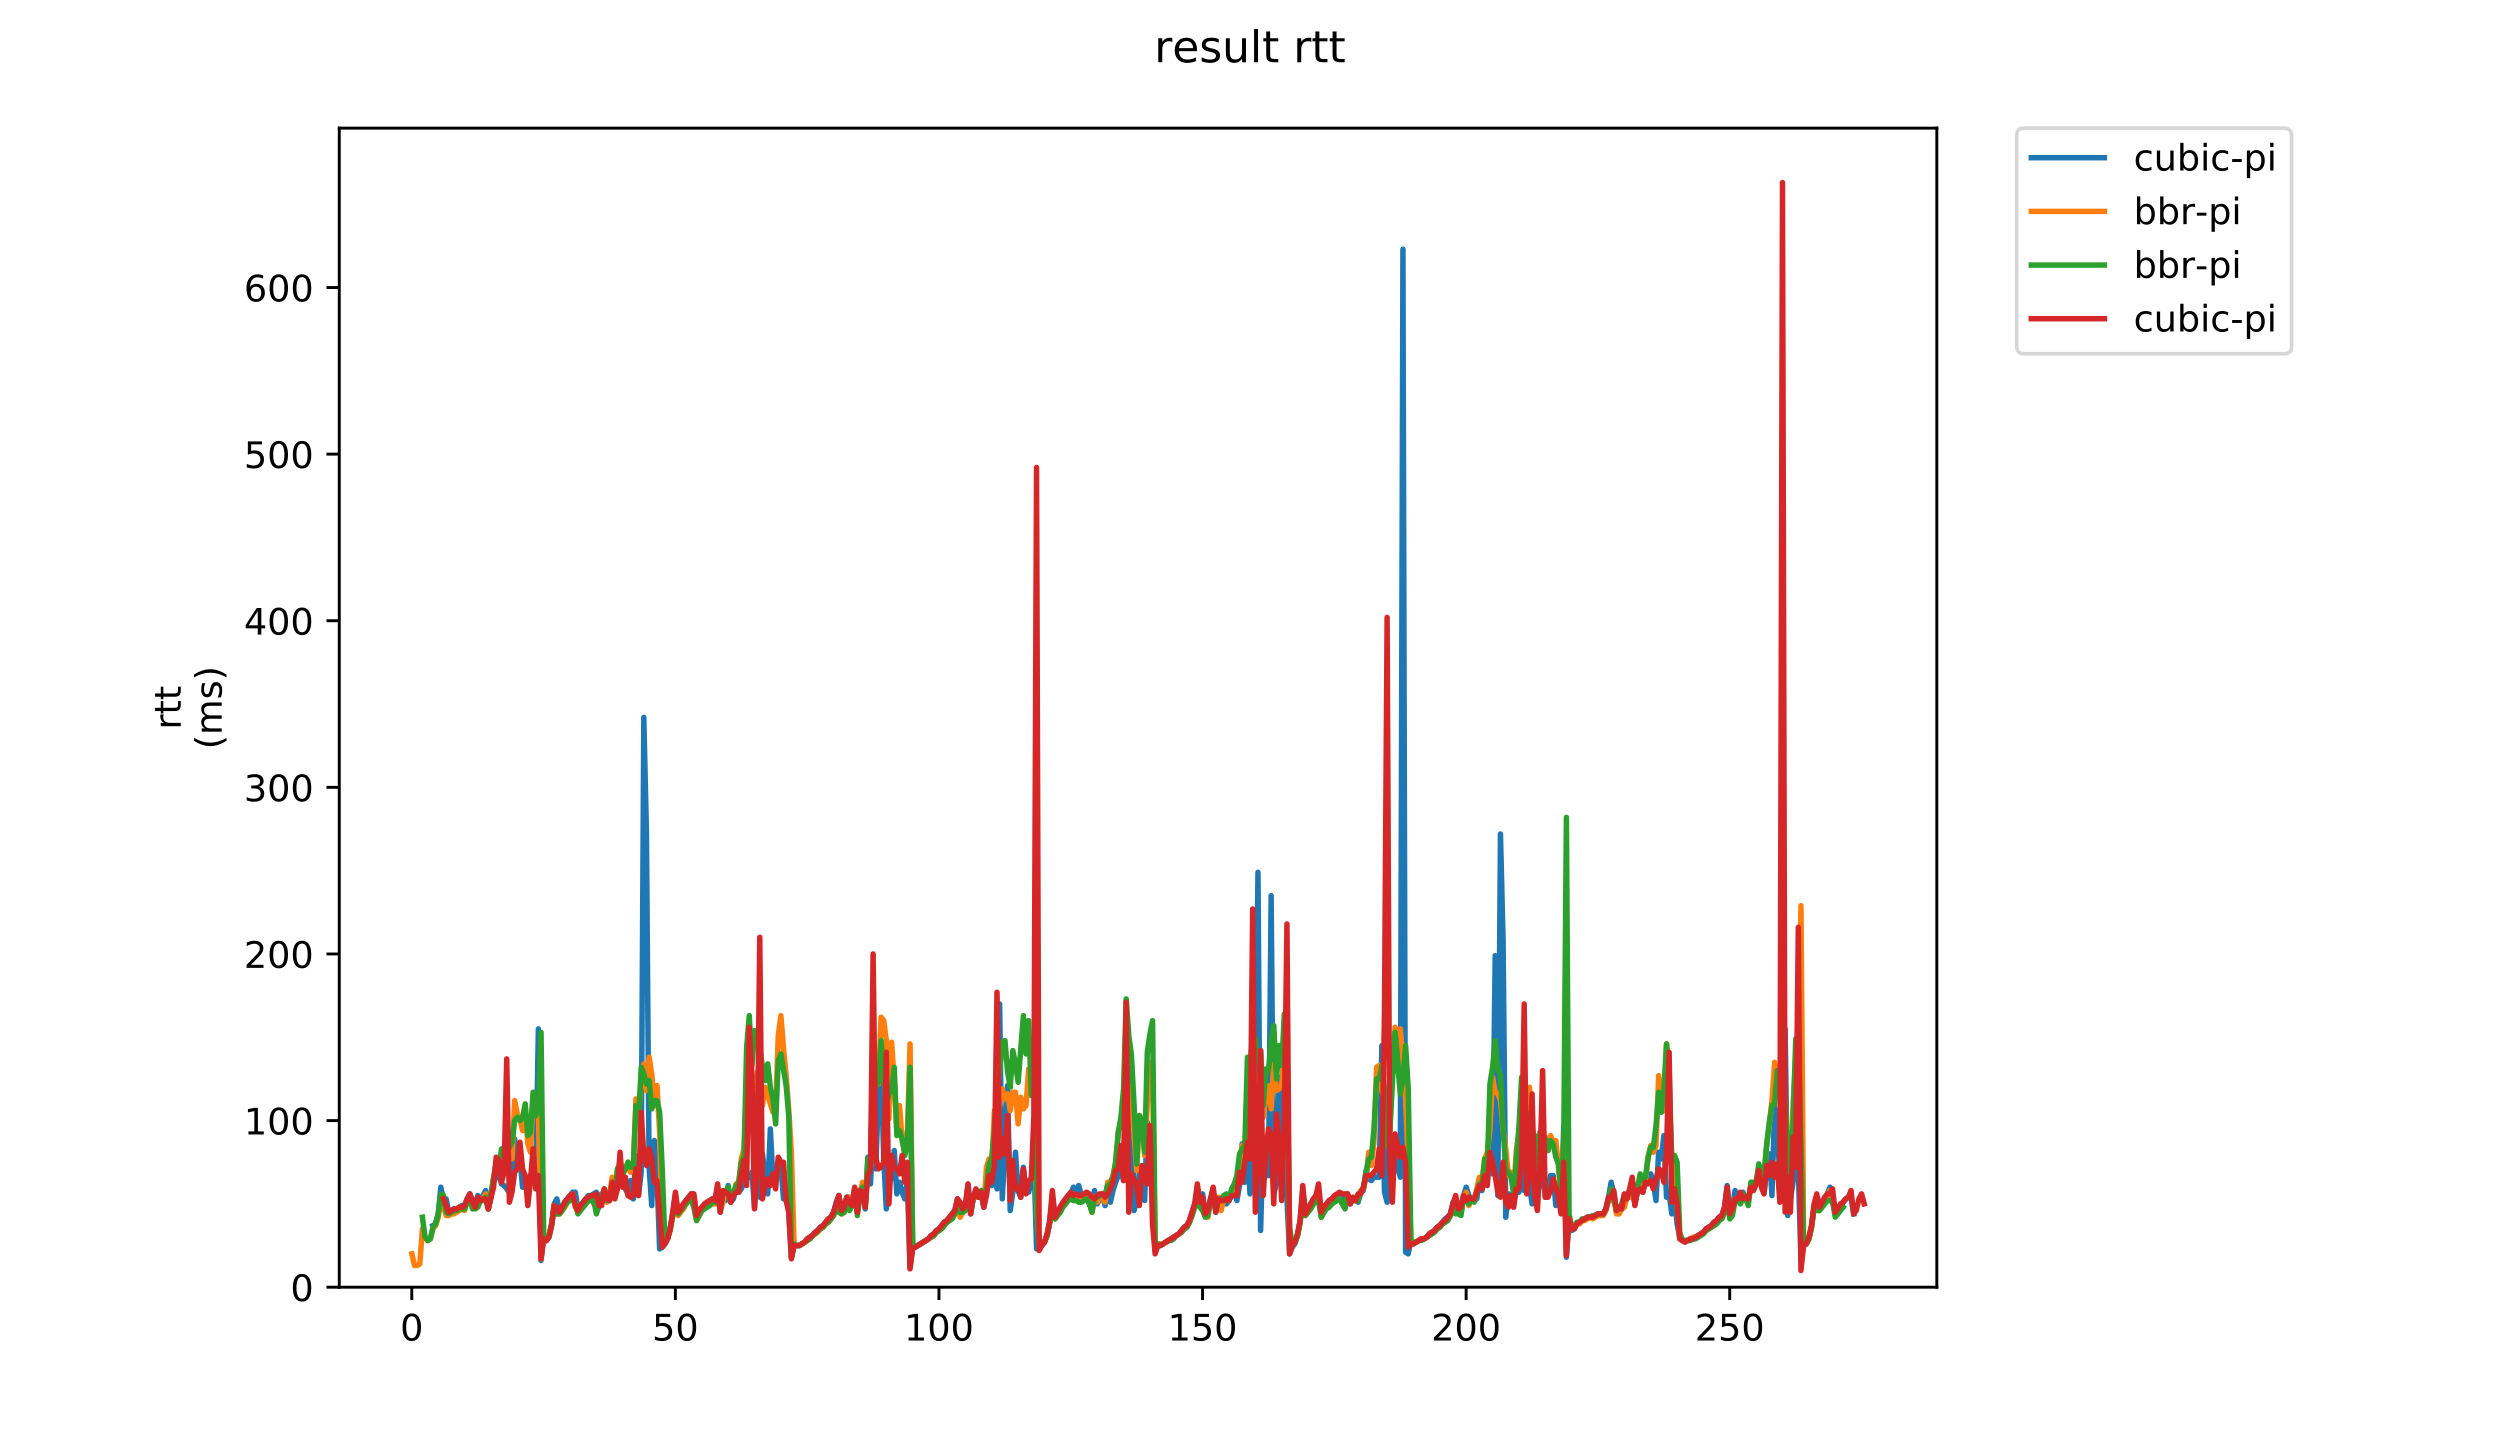 <?xml version="1.0" encoding="utf-8" standalone="no"?>
<!DOCTYPE svg PUBLIC "-//W3C//DTD SVG 1.1//EN"
  "http://www.w3.org/Graphics/SVG/1.1/DTD/svg11.dtd">
<!-- Created with matplotlib (https://matplotlib.org/) -->
<svg height="396pt" version="1.1" viewBox="0 0 684 396" width="684pt" xmlns="http://www.w3.org/2000/svg" xmlns:xlink="http://www.w3.org/1999/xlink">
 <defs>
  <style type="text/css">
*{stroke-linecap:butt;stroke-linejoin:round;}
  </style>
 </defs>
 <g id="figure_1">
  <g id="patch_1">
   <path d="M 0 396 
L 684 396 
L 684 0 
L 0 0 
z
" style="fill:#ffffff;"/>
  </g>
  <g id="axes_1">
   <g id="patch_2">
    <path d="M 92.824 352.174 
L 529.913 352.174 
L 529.913 35.062 
L 92.824 35.062 
z
" style="fill:#ffffff;"/>
   </g>
   <g id="matplotlib.axis_1">
    <g id="xtick_1">
     <g id="line2d_1">
      <defs>
       <path d="M 0 0 
L 0 3.5 
" id="m9a7e4977b9" style="stroke:#000000;stroke-width:0.8;"/>
      </defs>
      <g>
       <use style="stroke:#000000;stroke-width:0.8;" x="112.664" xlink:href="#m9a7e4977b9" y="352.174"/>
      </g>
     </g>
     <g id="text_1">
      <!-- 0 -->
      <defs>
       <path d="M 31.781 66.406 
Q 24.172 66.406 20.328 58.906 
Q 16.5 51.422 16.5 36.375 
Q 16.5 21.391 20.328 13.891 
Q 24.172 6.391 31.781 6.391 
Q 39.453 6.391 43.281 13.891 
Q 47.125 21.391 47.125 36.375 
Q 47.125 51.422 43.281 58.906 
Q 39.453 66.406 31.781 66.406 
z
M 31.781 74.219 
Q 44.047 74.219 50.516 64.516 
Q 56.984 54.828 56.984 36.375 
Q 56.984 17.969 50.516 8.266 
Q 44.047 -1.422 31.781 -1.422 
Q 19.531 -1.422 13.062 8.266 
Q 6.594 17.969 6.594 36.375 
Q 6.594 54.828 13.062 64.516 
Q 19.531 74.219 31.781 74.219 
z
" id="DejaVuSans-48"/>
      </defs>
      <g transform="translate(109.483 366.773)scale(0.1 -0.1)">
       <use xlink:href="#DejaVuSans-48"/>
      </g>
     </g>
    </g>
    <g id="xtick_2">
     <g id="line2d_2">
      <g>
       <use style="stroke:#000000;stroke-width:0.8;" x="184.782" xlink:href="#m9a7e4977b9" y="352.174"/>
      </g>
     </g>
     <g id="text_2">
      <!-- 50 -->
      <defs>
       <path d="M 10.797 72.906 
L 49.516 72.906 
L 49.516 64.594 
L 19.828 64.594 
L 19.828 46.734 
Q 21.969 47.469 24.109 47.828 
Q 26.266 48.188 28.422 48.188 
Q 40.625 48.188 47.75 41.5 
Q 54.891 34.812 54.891 23.391 
Q 54.891 11.625 47.562 5.094 
Q 40.234 -1.422 26.906 -1.422 
Q 22.312 -1.422 17.547 -0.641 
Q 12.797 0.141 7.719 1.703 
L 7.719 11.625 
Q 12.109 9.234 16.797 8.062 
Q 21.484 6.891 26.703 6.891 
Q 35.156 6.891 40.078 11.328 
Q 45.016 15.766 45.016 23.391 
Q 45.016 31 40.078 35.438 
Q 35.156 39.891 26.703 39.891 
Q 22.75 39.891 18.812 39.016 
Q 14.891 38.141 10.797 36.281 
z
" id="DejaVuSans-53"/>
      </defs>
      <g transform="translate(178.419 366.773)scale(0.1 -0.1)">
       <use xlink:href="#DejaVuSans-53"/>
       <use x="63.623" xlink:href="#DejaVuSans-48"/>
      </g>
     </g>
    </g>
    <g id="xtick_3">
     <g id="line2d_3">
      <g>
       <use style="stroke:#000000;stroke-width:0.8;" x="256.899" xlink:href="#m9a7e4977b9" y="352.174"/>
      </g>
     </g>
     <g id="text_3">
      <!-- 100 -->
      <defs>
       <path d="M 12.406 8.297 
L 28.516 8.297 
L 28.516 63.922 
L 10.984 60.406 
L 10.984 69.391 
L 28.422 72.906 
L 38.281 72.906 
L 38.281 8.297 
L 54.391 8.297 
L 54.391 0 
L 12.406 0 
z
" id="DejaVuSans-49"/>
      </defs>
      <g transform="translate(247.356 366.773)scale(0.1 -0.1)">
       <use xlink:href="#DejaVuSans-49"/>
       <use x="63.623" xlink:href="#DejaVuSans-48"/>
       <use x="127.246" xlink:href="#DejaVuSans-48"/>
      </g>
     </g>
    </g>
    <g id="xtick_4">
     <g id="line2d_4">
      <g>
       <use style="stroke:#000000;stroke-width:0.8;" x="329.017" xlink:href="#m9a7e4977b9" y="352.174"/>
      </g>
     </g>
     <g id="text_4">
      <!-- 150 -->
      <g transform="translate(319.473 366.773)scale(0.1 -0.1)">
       <use xlink:href="#DejaVuSans-49"/>
       <use x="63.623" xlink:href="#DejaVuSans-53"/>
       <use x="127.246" xlink:href="#DejaVuSans-48"/>
      </g>
     </g>
    </g>
    <g id="xtick_5">
     <g id="line2d_5">
      <g>
       <use style="stroke:#000000;stroke-width:0.8;" x="401.135" xlink:href="#m9a7e4977b9" y="352.174"/>
      </g>
     </g>
     <g id="text_5">
      <!-- 200 -->
      <defs>
       <path d="M 19.188 8.297 
L 53.609 8.297 
L 53.609 0 
L 7.328 0 
L 7.328 8.297 
Q 12.938 14.109 22.625 23.891 
Q 32.328 33.688 34.812 36.531 
Q 39.547 41.844 41.422 45.531 
Q 43.312 49.219 43.312 52.781 
Q 43.312 58.594 39.234 62.25 
Q 35.156 65.922 28.609 65.922 
Q 23.969 65.922 18.812 64.312 
Q 13.672 62.703 7.812 59.422 
L 7.812 69.391 
Q 13.766 71.781 18.938 73 
Q 24.125 74.219 28.422 74.219 
Q 39.75 74.219 46.484 68.547 
Q 53.219 62.891 53.219 53.422 
Q 53.219 48.922 51.531 44.891 
Q 49.859 40.875 45.406 35.406 
Q 44.188 33.984 37.641 27.219 
Q 31.109 20.453 19.188 8.297 
z
" id="DejaVuSans-50"/>
      </defs>
      <g transform="translate(391.591 366.773)scale(0.1 -0.1)">
       <use xlink:href="#DejaVuSans-50"/>
       <use x="63.623" xlink:href="#DejaVuSans-48"/>
       <use x="127.246" xlink:href="#DejaVuSans-48"/>
      </g>
     </g>
    </g>
    <g id="xtick_6">
     <g id="line2d_6">
      <g>
       <use style="stroke:#000000;stroke-width:0.8;" x="473.252" xlink:href="#m9a7e4977b9" y="352.174"/>
      </g>
     </g>
     <g id="text_6">
      <!-- 250 -->
      <g transform="translate(463.709 366.773)scale(0.1 -0.1)">
       <use xlink:href="#DejaVuSans-50"/>
       <use x="63.623" xlink:href="#DejaVuSans-53"/>
       <use x="127.246" xlink:href="#DejaVuSans-48"/>
      </g>
     </g>
    </g>
   </g>
   <g id="matplotlib.axis_2">
    <g id="ytick_1">
     <g id="line2d_7">
      <defs>
       <path d="M 0 0 
L -3.5 0 
" id="m6294a86abb" style="stroke:#000000;stroke-width:0.8;"/>
      </defs>
      <g>
       <use style="stroke:#000000;stroke-width:0.8;" x="92.824" xlink:href="#m6294a86abb" y="352.174"/>
      </g>
     </g>
     <g id="text_7">
      <!-- 0 -->
      <g transform="translate(79.461 355.973)scale(0.1 -0.1)">
       <use xlink:href="#DejaVuSans-48"/>
      </g>
     </g>
    </g>
    <g id="ytick_2">
     <g id="line2d_8">
      <g>
       <use style="stroke:#000000;stroke-width:0.8;" x="92.824" xlink:href="#m6294a86abb" y="306.589"/>
      </g>
     </g>
     <g id="text_8">
      <!-- 100 -->
      <g transform="translate(66.736 310.388)scale(0.1 -0.1)">
       <use xlink:href="#DejaVuSans-49"/>
       <use x="63.623" xlink:href="#DejaVuSans-48"/>
       <use x="127.246" xlink:href="#DejaVuSans-48"/>
      </g>
     </g>
    </g>
    <g id="ytick_3">
     <g id="line2d_9">
      <g>
       <use style="stroke:#000000;stroke-width:0.8;" x="92.824" xlink:href="#m6294a86abb" y="261.004"/>
      </g>
     </g>
     <g id="text_9">
      <!-- 200 -->
      <g transform="translate(66.736 264.803)scale(0.1 -0.1)">
       <use xlink:href="#DejaVuSans-50"/>
       <use x="63.623" xlink:href="#DejaVuSans-48"/>
       <use x="127.246" xlink:href="#DejaVuSans-48"/>
      </g>
     </g>
    </g>
    <g id="ytick_4">
     <g id="line2d_10">
      <g>
       <use style="stroke:#000000;stroke-width:0.8;" x="92.824" xlink:href="#m6294a86abb" y="215.419"/>
      </g>
     </g>
     <g id="text_10">
      <!-- 300 -->
      <defs>
       <path d="M 40.578 39.312 
Q 47.656 37.797 51.625 33 
Q 55.609 28.219 55.609 21.188 
Q 55.609 10.406 48.188 4.484 
Q 40.766 -1.422 27.094 -1.422 
Q 22.516 -1.422 17.656 -0.516 
Q 12.797 0.391 7.625 2.203 
L 7.625 11.719 
Q 11.719 9.328 16.594 8.109 
Q 21.484 6.891 26.812 6.891 
Q 36.078 6.891 40.938 10.547 
Q 45.797 14.203 45.797 21.188 
Q 45.797 27.641 41.281 31.266 
Q 36.766 34.906 28.719 34.906 
L 20.219 34.906 
L 20.219 43.016 
L 29.109 43.016 
Q 36.375 43.016 40.234 45.922 
Q 44.094 48.828 44.094 54.297 
Q 44.094 59.906 40.109 62.906 
Q 36.141 65.922 28.719 65.922 
Q 24.656 65.922 20.016 65.031 
Q 15.375 64.156 9.812 62.312 
L 9.812 71.094 
Q 15.438 72.656 20.344 73.438 
Q 25.25 74.219 29.594 74.219 
Q 40.828 74.219 47.359 69.109 
Q 53.906 64.016 53.906 55.328 
Q 53.906 49.266 50.438 45.094 
Q 46.969 40.922 40.578 39.312 
z
" id="DejaVuSans-51"/>
      </defs>
      <g transform="translate(66.736 219.219)scale(0.1 -0.1)">
       <use xlink:href="#DejaVuSans-51"/>
       <use x="63.623" xlink:href="#DejaVuSans-48"/>
       <use x="127.246" xlink:href="#DejaVuSans-48"/>
      </g>
     </g>
    </g>
    <g id="ytick_5">
     <g id="line2d_11">
      <g>
       <use style="stroke:#000000;stroke-width:0.8;" x="92.824" xlink:href="#m6294a86abb" y="169.834"/>
      </g>
     </g>
     <g id="text_11">
      <!-- 400 -->
      <defs>
       <path d="M 37.797 64.312 
L 12.891 25.391 
L 37.797 25.391 
z
M 35.203 72.906 
L 47.609 72.906 
L 47.609 25.391 
L 58.016 25.391 
L 58.016 17.188 
L 47.609 17.188 
L 47.609 0 
L 37.797 0 
L 37.797 17.188 
L 4.891 17.188 
L 4.891 26.703 
z
" id="DejaVuSans-52"/>
      </defs>
      <g transform="translate(66.736 173.634)scale(0.1 -0.1)">
       <use xlink:href="#DejaVuSans-52"/>
       <use x="63.623" xlink:href="#DejaVuSans-48"/>
       <use x="127.246" xlink:href="#DejaVuSans-48"/>
      </g>
     </g>
    </g>
    <g id="ytick_6">
     <g id="line2d_12">
      <g>
       <use style="stroke:#000000;stroke-width:0.8;" x="92.824" xlink:href="#m6294a86abb" y="124.249"/>
      </g>
     </g>
     <g id="text_12">
      <!-- 500 -->
      <g transform="translate(66.736 128.049)scale(0.1 -0.1)">
       <use xlink:href="#DejaVuSans-53"/>
       <use x="63.623" xlink:href="#DejaVuSans-48"/>
       <use x="127.246" xlink:href="#DejaVuSans-48"/>
      </g>
     </g>
    </g>
    <g id="ytick_7">
     <g id="line2d_13">
      <g>
       <use style="stroke:#000000;stroke-width:0.8;" x="92.824" xlink:href="#m6294a86abb" y="78.664"/>
      </g>
     </g>
     <g id="text_13">
      <!-- 600 -->
      <defs>
       <path d="M 33.016 40.375 
Q 26.375 40.375 22.484 35.828 
Q 18.609 31.297 18.609 23.391 
Q 18.609 15.531 22.484 10.953 
Q 26.375 6.391 33.016 6.391 
Q 39.656 6.391 43.531 10.953 
Q 47.406 15.531 47.406 23.391 
Q 47.406 31.297 43.531 35.828 
Q 39.656 40.375 33.016 40.375 
z
M 52.594 71.297 
L 52.594 62.312 
Q 48.875 64.062 45.094 64.984 
Q 41.312 65.922 37.594 65.922 
Q 27.828 65.922 22.672 59.328 
Q 17.531 52.734 16.797 39.406 
Q 19.672 43.656 24.016 45.922 
Q 28.375 48.188 33.594 48.188 
Q 44.578 48.188 50.953 41.516 
Q 57.328 34.859 57.328 23.391 
Q 57.328 12.156 50.688 5.359 
Q 44.047 -1.422 33.016 -1.422 
Q 20.359 -1.422 13.672 8.266 
Q 6.984 17.969 6.984 36.375 
Q 6.984 53.656 15.188 63.938 
Q 23.391 74.219 37.203 74.219 
Q 40.922 74.219 44.703 73.484 
Q 48.484 72.75 52.594 71.297 
z
" id="DejaVuSans-54"/>
      </defs>
      <g transform="translate(66.736 82.464)scale(0.1 -0.1)">
       <use xlink:href="#DejaVuSans-54"/>
       <use x="63.623" xlink:href="#DejaVuSans-48"/>
       <use x="127.246" xlink:href="#DejaVuSans-48"/>
      </g>
     </g>
    </g>
    <g id="text_14">
     <!-- rtt -->
     <defs>
      <path d="M 41.109 46.297 
Q 39.594 47.172 37.812 47.578 
Q 36.031 48 33.891 48 
Q 26.266 48 22.188 43.047 
Q 18.109 38.094 18.109 28.812 
L 18.109 0 
L 9.078 0 
L 9.078 54.688 
L 18.109 54.688 
L 18.109 46.188 
Q 20.953 51.172 25.484 53.578 
Q 30.031 56 36.531 56 
Q 37.453 56 38.578 55.875 
Q 39.703 55.766 41.062 55.516 
z
" id="DejaVuSans-114"/>
      <path d="M 18.312 70.219 
L 18.312 54.688 
L 36.812 54.688 
L 36.812 47.703 
L 18.312 47.703 
L 18.312 18.016 
Q 18.312 11.328 20.141 9.422 
Q 21.969 7.516 27.594 7.516 
L 36.812 7.516 
L 36.812 0 
L 27.594 0 
Q 17.188 0 13.234 3.875 
Q 9.281 7.766 9.281 18.016 
L 9.281 47.703 
L 2.688 47.703 
L 2.688 54.688 
L 9.281 54.688 
L 9.281 70.219 
z
" id="DejaVuSans-116"/>
     </defs>
     <g transform="translate(49.459 199.594)rotate(-90)scale(0.1 -0.1)">
      <use xlink:href="#DejaVuSans-114"/>
      <use x="41.113" xlink:href="#DejaVuSans-116"/>
      <use x="80.322" xlink:href="#DejaVuSans-116"/>
     </g>
     <!-- (ms) -->
     <defs>
      <path d="M 31 75.875 
Q 24.469 64.656 21.281 53.656 
Q 18.109 42.672 18.109 31.391 
Q 18.109 20.125 21.312 9.062 
Q 24.516 -2 31 -13.188 
L 23.188 -13.188 
Q 15.875 -1.703 12.234 9.375 
Q 8.594 20.453 8.594 31.391 
Q 8.594 42.281 12.203 53.312 
Q 15.828 64.359 23.188 75.875 
z
" id="DejaVuSans-40"/>
      <path d="M 52 44.188 
Q 55.375 50.25 60.062 53.125 
Q 64.75 56 71.094 56 
Q 79.641 56 84.281 50.016 
Q 88.922 44.047 88.922 33.016 
L 88.922 0 
L 79.891 0 
L 79.891 32.719 
Q 79.891 40.578 77.094 44.375 
Q 74.312 48.188 68.609 48.188 
Q 61.625 48.188 57.562 43.547 
Q 53.516 38.922 53.516 30.906 
L 53.516 0 
L 44.484 0 
L 44.484 32.719 
Q 44.484 40.625 41.703 44.406 
Q 38.922 48.188 33.109 48.188 
Q 26.219 48.188 22.156 43.531 
Q 18.109 38.875 18.109 30.906 
L 18.109 0 
L 9.078 0 
L 9.078 54.688 
L 18.109 54.688 
L 18.109 46.188 
Q 21.188 51.219 25.484 53.609 
Q 29.781 56 35.688 56 
Q 41.656 56 45.828 52.969 
Q 50 49.953 52 44.188 
z
" id="DejaVuSans-109"/>
      <path d="M 44.281 53.078 
L 44.281 44.578 
Q 40.484 46.531 36.375 47.5 
Q 32.281 48.484 27.875 48.484 
Q 21.188 48.484 17.844 46.438 
Q 14.5 44.391 14.5 40.281 
Q 14.5 37.156 16.891 35.375 
Q 19.281 33.594 26.516 31.984 
L 29.594 31.297 
Q 39.156 29.25 43.188 25.516 
Q 47.219 21.781 47.219 15.094 
Q 47.219 7.469 41.188 3.016 
Q 35.156 -1.422 24.609 -1.422 
Q 20.219 -1.422 15.453 -0.562 
Q 10.688 0.297 5.422 2 
L 5.422 11.281 
Q 10.406 8.688 15.234 7.391 
Q 20.062 6.109 24.812 6.109 
Q 31.156 6.109 34.562 8.281 
Q 37.984 10.453 37.984 14.406 
Q 37.984 18.062 35.516 20.016 
Q 33.062 21.969 24.703 23.781 
L 21.578 24.516 
Q 13.234 26.266 9.516 29.906 
Q 5.812 33.547 5.812 39.891 
Q 5.812 47.609 11.281 51.797 
Q 16.75 56 26.812 56 
Q 31.781 56 36.172 55.266 
Q 40.578 54.547 44.281 53.078 
z
" id="DejaVuSans-115"/>
      <path d="M 8.016 75.875 
L 15.828 75.875 
Q 23.141 64.359 26.781 53.312 
Q 30.422 42.281 30.422 31.391 
Q 30.422 20.453 26.781 9.375 
Q 23.141 -1.703 15.828 -13.188 
L 8.016 -13.188 
Q 14.5 -2 17.703 9.062 
Q 20.906 20.125 20.906 31.391 
Q 20.906 42.672 17.703 53.656 
Q 14.5 64.656 8.016 75.875 
z
" id="DejaVuSans-41"/>
     </defs>
     <g transform="translate(60.657 204.995)rotate(-90)scale(0.1 -0.1)">
      <use xlink:href="#DejaVuSans-40"/>
      <use x="39.014" xlink:href="#DejaVuSans-109"/>
      <use x="136.426" xlink:href="#DejaVuSans-115"/>
      <use x="188.525" xlink:href="#DejaVuSans-41"/>
     </g>
    </g>
   </g>
   <g id="line2d_14">
    <path clip-path="url(#p7fdf62ca44)" d="M 118.451 335.308 
L 119.172 334.852 
L 119.893 332.117 
L 120.614 324.823 
L 121.336 328.47 
L 122.057 328.014 
L 122.778 331.661 
L 124.22 330.749 
L 124.941 330.749 
L 126.384 329.838 
L 127.105 329.838 
L 127.826 328.014 
L 128.547 326.647 
L 129.269 328.47 
L 129.99 329.838 
L 130.711 327.102 
L 131.432 328.47 
L 132.874 325.735 
L 133.596 330.749 
L 134.317 327.558 
L 135.038 323.456 
L 135.759 322.088 
L 136.48 320.265 
L 137.201 323.912 
L 137.923 324.367 
L 139.365 326.191 
L 140.086 323 
L 140.807 311.604 
L 141.529 319.353 
L 142.25 316.618 
L 142.971 324.823 
L 143.692 324.367 
L 144.413 322.544 
L 145.134 321.632 
L 145.856 323 
L 146.577 323 
L 147.298 281.518 
L 148.019 344.881 
L 148.74 338.499 
L 149.461 339.41 
L 150.183 338.043 
L 150.904 334.852 
L 151.625 329.382 
L 152.346 328.014 
L 153.067 331.205 
L 153.789 330.293 
L 154.51 328.926 
L 156.673 326.191 
L 157.394 326.191 
L 158.116 330.749 
L 161 327.102 
L 161.721 327.102 
L 163.164 326.191 
L 163.885 330.293 
L 164.606 326.647 
L 166.049 327.558 
L 166.77 326.191 
L 167.491 324.367 
L 168.212 327.102 
L 168.933 323 
L 169.654 321.632 
L 170.376 322.544 
L 171.097 325.279 
L 171.818 326.647 
L 172.539 323 
L 173.26 328.014 
L 173.981 316.162 
L 174.703 327.102 
L 175.424 320.721 
L 176.145 196.274 
L 176.866 227.727 
L 177.587 319.353 
L 178.309 329.838 
L 179.03 312.059 
L 179.751 321.632 
L 180.472 341.69 
L 181.193 341.234 
L 181.914 340.322 
L 182.636 338.955 
L 183.357 336.219 
L 184.799 327.102 
L 185.52 332.117 
L 186.241 330.749 
L 186.963 329.838 
L 187.684 328.47 
L 189.126 326.647 
L 189.847 327.558 
L 190.569 332.573 
L 191.29 331.205 
L 192.011 330.293 
L 192.732 329.838 
L 193.453 328.926 
L 194.896 328.014 
L 195.617 328.47 
L 196.338 324.823 
L 197.059 331.661 
L 197.78 327.102 
L 198.501 328.47 
L 199.223 324.367 
L 199.944 328.926 
L 200.665 328.014 
L 201.386 325.279 
L 202.107 326.191 
L 202.829 325.279 
L 204.271 321.632 
L 204.992 322.088 
L 205.713 320.721 
L 206.434 330.293 
L 207.156 297.928 
L 207.877 327.558 
L 208.598 315.706 
L 210.04 326.647 
L 210.761 308.868 
L 211.483 323 
L 212.204 320.721 
L 212.925 321.632 
L 213.646 318.897 
L 214.367 328.014 
L 215.089 324.823 
L 215.81 331.661 
L 216.531 343.969 
L 217.252 340.778 
L 218.694 340.778 
L 220.137 339.866 
L 220.858 338.955 
L 222.3 338.043 
L 223.021 337.131 
L 223.743 336.675 
L 224.464 335.764 
L 225.185 335.308 
L 226.627 333.484 
L 227.349 333.028 
L 228.07 331.661 
L 228.791 328.926 
L 229.512 327.102 
L 230.233 331.205 
L 230.954 330.293 
L 231.676 327.558 
L 232.397 327.558 
L 233.118 329.838 
L 233.839 325.279 
L 234.56 331.205 
L 235.281 325.735 
L 236.003 324.823 
L 236.724 330.749 
L 237.445 316.618 
L 238.166 323.912 
L 238.887 307.957 
L 239.609 319.809 
L 240.33 299.751 
L 241.051 290.634 
L 241.772 316.618 
L 242.493 330.749 
L 243.214 322.088 
L 243.936 322.544 
L 244.657 314.795 
L 245.378 326.647 
L 246.099 323.456 
L 246.82 326.191 
L 247.541 328.014 
L 248.263 323 
L 248.984 346.704 
L 249.705 341.234 
L 250.426 341.234 
L 254.032 338.955 
L 254.753 338.043 
L 255.474 337.587 
L 256.196 336.675 
L 256.917 336.219 
L 258.359 334.396 
L 259.08 333.94 
L 261.244 331.205 
L 261.965 328.014 
L 262.686 330.293 
L 263.407 330.749 
L 264.129 329.838 
L 264.85 324.367 
L 265.571 332.117 
L 266.292 327.558 
L 267.734 327.558 
L 268.456 326.647 
L 269.177 330.293 
L 269.898 325.735 
L 270.619 320.265 
L 271.34 324.367 
L 272.061 316.162 
L 272.783 325.279 
L 273.504 274.68 
L 274.225 328.014 
L 274.946 313.883 
L 275.667 297.016 
L 276.389 331.205 
L 277.11 326.191 
L 277.831 315.25 
L 278.552 325.735 
L 279.273 327.558 
L 279.994 319.353 
L 280.716 326.191 
L 281.437 326.191 
L 282.158 323.456 
L 282.879 317.074 
L 283.6 341.69 
L 285.043 340.778 
L 285.764 339.866 
L 286.485 338.043 
L 287.206 334.396 
L 287.927 327.558 
L 288.649 333.028 
L 290.091 330.293 
L 290.812 329.382 
L 291.533 328.014 
L 292.254 327.102 
L 292.976 326.647 
L 293.697 324.823 
L 294.418 326.647 
L 295.139 324.367 
L 295.86 327.102 
L 296.581 327.102 
L 297.303 326.647 
L 298.024 327.102 
L 298.745 328.926 
L 299.466 325.735 
L 300.187 329.382 
L 300.908 328.014 
L 301.63 327.102 
L 302.351 329.838 
L 303.072 323.912 
L 303.793 328.926 
L 304.514 325.735 
L 305.236 323.456 
L 305.957 321.632 
L 306.678 318.897 
L 307.399 323 
L 308.12 291.09 
L 308.841 318.897 
L 309.563 292.002 
L 310.284 331.205 
L 311.005 328.47 
L 311.726 321.176 
L 312.447 323.912 
L 313.168 328.47 
L 313.89 307.045 
L 314.611 317.985 
L 315.332 324.823 
L 316.053 341.69 
L 316.774 340.778 
L 317.496 340.778 
L 322.544 337.587 
L 323.986 335.764 
L 324.707 335.308 
L 325.428 333.94 
L 326.871 329.382 
L 327.592 327.558 
L 328.313 328.926 
L 329.034 326.647 
L 329.756 332.117 
L 330.477 331.205 
L 331.198 328.014 
L 331.919 326.191 
L 332.64 331.661 
L 333.361 328.014 
L 334.083 328.926 
L 334.804 328.014 
L 335.525 329.382 
L 336.246 328.47 
L 336.967 326.647 
L 337.688 326.191 
L 338.41 328.47 
L 339.131 324.367 
L 339.852 312.971 
L 340.573 323.456 
L 341.294 314.795 
L 342.016 326.647 
L 342.737 311.148 
L 343.458 311.604 
L 344.179 238.668 
L 344.9 336.675 
L 345.621 311.148 
L 346.343 321.632 
L 347.064 321.632 
L 347.785 245.05 
L 348.506 326.647 
L 349.227 323.912 
L 349.948 294.737 
L 350.67 295.193 
L 351.391 322.544 
L 352.112 328.014 
L 352.833 343.057 
L 353.554 341.234 
L 354.276 340.322 
L 354.997 338.043 
L 355.718 333.94 
L 356.439 326.191 
L 357.16 332.117 
L 358.603 329.382 
L 359.324 328.47 
L 360.045 327.102 
L 360.766 326.647 
L 361.487 331.661 
L 362.208 330.749 
L 362.93 329.382 
L 363.651 328.47 
L 366.536 326.647 
L 367.257 327.102 
L 367.978 329.382 
L 368.699 327.558 
L 369.42 329.382 
L 370.141 328.014 
L 371.584 328.926 
L 372.305 326.191 
L 373.026 325.735 
L 373.747 320.265 
L 374.468 322.544 
L 375.19 323 
L 375.911 322.088 
L 377.353 322.088 
L 378.074 286.076 
L 378.796 326.191 
L 379.517 328.926 
L 380.238 311.148 
L 380.959 323.912 
L 381.68 315.706 
L 382.401 319.353 
L 383.123 322.088 
L 383.844 68.18 
L 384.565 342.601 
L 385.286 343.057 
L 386.007 339.41 
L 386.728 340.322 
L 388.892 338.955 
L 389.613 338.955 
L 390.334 338.499 
L 391.056 337.587 
L 392.498 336.675 
L 393.219 335.764 
L 393.94 335.308 
L 395.383 333.484 
L 396.104 333.028 
L 396.825 332.117 
L 397.546 328.926 
L 398.267 328.47 
L 398.988 330.749 
L 399.71 330.293 
L 400.431 327.102 
L 401.152 324.823 
L 401.873 327.102 
L 402.594 328.014 
L 403.316 328.47 
L 404.037 328.014 
L 404.758 322.544 
L 405.479 325.735 
L 406.921 317.985 
L 407.643 319.809 
L 408.364 321.176 
L 409.085 261.46 
L 409.806 327.102 
L 410.527 228.183 
L 411.248 257.357 
L 411.97 333.028 
L 412.691 326.647 
L 413.412 327.102 
L 414.133 329.382 
L 414.854 324.367 
L 415.576 326.191 
L 416.297 312.515 
L 417.018 325.735 
L 417.739 313.883 
L 418.46 324.367 
L 419.181 329.382 
L 419.903 314.339 
L 420.624 326.647 
L 421.345 323.912 
L 422.066 317.985 
L 422.787 327.558 
L 423.508 324.823 
L 424.23 321.632 
L 424.951 321.632 
L 425.672 329.838 
L 426.393 325.279 
L 427.114 331.661 
L 427.836 307.957 
L 428.557 343.969 
L 429.278 334.396 
L 429.999 336.675 
L 430.72 336.219 
L 431.441 334.852 
L 434.326 333.028 
L 435.768 333.028 
L 437.211 332.117 
L 438.653 332.117 
L 439.374 330.749 
L 440.096 327.558 
L 440.817 323.456 
L 441.538 326.647 
L 442.259 331.205 
L 442.98 330.293 
L 443.701 330.749 
L 444.423 327.102 
L 445.144 327.558 
L 445.865 327.558 
L 446.586 326.191 
L 447.307 329.382 
L 448.028 325.735 
L 448.75 325.279 
L 449.471 326.191 
L 450.192 322.088 
L 450.913 322.088 
L 451.634 321.176 
L 452.356 323.456 
L 453.077 328.47 
L 453.798 315.25 
L 454.519 317.074 
L 455.24 310.692 
L 455.961 327.558 
L 456.683 326.647 
L 457.404 332.117 
L 458.125 327.102 
L 458.846 334.852 
L 459.567 338.499 
L 460.288 339.41 
L 461.731 339.41 
L 462.452 338.955 
L 463.173 338.955 
L 466.058 337.131 
L 466.779 336.219 
L 468.221 335.308 
L 468.943 334.396 
L 469.664 333.94 
L 470.385 333.028 
L 471.106 332.573 
L 471.827 330.293 
L 472.548 324.367 
L 473.27 332.117 
L 473.991 330.749 
L 474.712 325.735 
L 475.433 328.014 
L 476.154 328.926 
L 476.876 326.191 
L 477.597 328.014 
L 478.318 328.47 
L 479.039 324.367 
L 479.76 325.279 
L 480.481 323.912 
L 481.203 320.721 
L 481.924 324.367 
L 482.645 326.191 
L 483.366 319.809 
L 484.087 315.706 
L 484.808 327.102 
L 485.53 302.942 
L 486.251 305.678 
L 486.972 324.367 
L 487.693 321.632 
L 488.414 281.518 
L 489.135 332.573 
L 490.578 323.456 
L 491.299 305.678 
L 492.02 320.265 
L 492.741 344.881 
L 493.463 340.778 
L 494.184 340.322 
L 494.905 338.955 
L 495.626 335.764 
L 496.347 329.838 
L 497.068 330.749 
L 497.79 330.293 
L 498.511 328.926 
L 499.232 328.014 
L 499.953 326.647 
L 500.674 324.823 
L 501.395 327.558 
L 502.117 332.117 
L 502.838 330.749 
L 505.001 328.014 
L 505.723 327.558 
L 506.444 327.558 
L 507.165 332.117 
L 507.165 332.117 
" style="fill:none;stroke:#1f77b4;stroke-linecap:square;stroke-width:1.5;"/>
   </g>
   <g id="line2d_15">
    <path clip-path="url(#p7fdf62ca44)" d="M 112.692 343.057 
L 113.413 346.248 
L 114.134 346.248 
L 114.855 345.792 
L 115.576 336.219 
L 116.297 338.499 
L 117.019 339.41 
L 117.74 338.955 
L 118.461 336.219 
L 119.182 335.308 
L 119.903 333.028 
L 120.625 327.558 
L 121.346 330.293 
L 122.067 332.573 
L 122.788 332.573 
L 123.509 332.117 
L 124.23 332.117 
L 126.394 330.749 
L 127.115 331.205 
L 127.836 328.47 
L 128.557 327.102 
L 129.279 329.838 
L 130.721 329.838 
L 131.442 328.014 
L 132.163 328.014 
L 132.885 326.647 
L 133.606 330.749 
L 134.327 327.102 
L 135.769 317.985 
L 136.49 319.353 
L 137.212 315.706 
L 137.933 319.353 
L 138.654 311.604 
L 139.375 313.883 
L 140.096 317.074 
L 140.817 301.119 
L 141.539 304.766 
L 142.26 306.133 
L 142.981 309.324 
L 143.702 303.854 
L 144.423 312.971 
L 145.145 315.25 
L 145.866 299.751 
L 146.587 304.31 
L 147.308 302.942 
L 148.029 344.425 
L 148.75 338.043 
L 149.472 339.41 
L 150.193 338.043 
L 150.914 335.308 
L 151.635 329.838 
L 152.356 332.117 
L 153.077 332.117 
L 154.52 330.293 
L 155.241 328.926 
L 155.962 328.014 
L 156.683 326.647 
L 157.405 330.293 
L 158.126 331.661 
L 158.847 330.293 
L 159.568 329.838 
L 160.289 328.926 
L 161.01 328.47 
L 161.732 327.558 
L 162.453 329.382 
L 163.174 329.838 
L 163.895 329.838 
L 164.616 328.014 
L 165.337 325.735 
L 166.059 328.926 
L 166.78 326.647 
L 167.501 322.088 
L 168.222 326.191 
L 168.943 319.809 
L 169.665 317.985 
L 170.386 320.265 
L 171.107 320.265 
L 171.828 317.985 
L 172.549 320.721 
L 173.27 319.353 
L 173.992 300.663 
L 174.713 304.766 
L 175.434 295.649 
L 176.155 291.09 
L 176.876 298.384 
L 177.597 289.267 
L 178.319 293.825 
L 179.04 302.487 
L 179.761 297.016 
L 180.482 309.78 
L 181.203 340.322 
L 181.925 339.866 
L 182.646 338.955 
L 183.367 336.675 
L 184.088 332.573 
L 184.809 327.558 
L 185.53 332.573 
L 186.973 330.749 
L 187.694 329.382 
L 188.415 328.47 
L 189.136 328.014 
L 189.857 330.293 
L 190.579 333.94 
L 192.021 331.205 
L 192.742 330.749 
L 193.463 329.838 
L 194.185 329.382 
L 195.627 329.382 
L 196.348 328.014 
L 197.069 331.205 
L 197.79 328.926 
L 198.512 326.191 
L 199.233 325.735 
L 199.954 328.47 
L 200.675 326.647 
L 201.396 323.912 
L 202.117 323.456 
L 202.839 317.074 
L 203.56 314.339 
L 204.281 297.928 
L 205.002 302.031 
L 205.723 300.663 
L 206.445 298.84 
L 207.166 293.37 
L 207.887 296.105 
L 208.608 302.487 
L 209.329 297.472 
L 210.05 299.296 
L 210.772 302.031 
L 211.493 304.31 
L 212.214 303.854 
L 212.935 283.341 
L 213.656 277.871 
L 214.377 286.988 
L 215.099 294.281 
L 215.82 303.854 
L 216.541 315.706 
L 217.262 340.322 
L 217.983 340.778 
L 218.704 340.778 
L 221.589 338.955 
L 222.31 338.043 
L 223.753 337.131 
L 224.474 336.219 
L 225.195 335.764 
L 225.916 334.852 
L 226.637 334.396 
L 228.08 332.573 
L 228.801 330.293 
L 229.522 331.661 
L 230.243 332.117 
L 230.964 331.661 
L 231.686 328.014 
L 232.407 327.558 
L 233.128 329.838 
L 233.849 326.191 
L 234.57 331.205 
L 235.292 326.191 
L 236.013 323.456 
L 236.734 329.838 
L 237.455 317.985 
L 238.176 319.353 
L 238.897 290.179 
L 239.619 295.193 
L 240.34 296.561 
L 241.061 278.327 
L 241.782 279.238 
L 242.503 284.708 
L 243.224 306.133 
L 243.946 285.164 
L 244.667 295.649 
L 245.388 309.78 
L 246.109 302.487 
L 246.83 312.059 
L 247.552 314.795 
L 248.273 309.324 
L 248.994 285.62 
L 249.715 341.234 
L 250.436 340.778 
L 251.157 340.778 
L 255.484 338.043 
L 256.206 337.131 
L 256.927 336.675 
L 258.369 334.852 
L 259.812 333.94 
L 261.254 332.117 
L 261.975 328.926 
L 262.696 333.028 
L 264.139 330.293 
L 264.86 328.014 
L 265.581 331.661 
L 266.302 327.558 
L 267.023 327.558 
L 267.744 327.102 
L 268.466 325.735 
L 269.187 329.838 
L 269.908 319.353 
L 270.629 317.074 
L 271.35 319.353 
L 272.072 303.854 
L 272.793 304.766 
L 273.514 302.487 
L 274.235 297.928 
L 274.956 300.663 
L 275.677 299.296 
L 276.399 303.854 
L 277.12 298.84 
L 277.841 298.84 
L 278.562 307.501 
L 279.283 300.207 
L 280.004 303.398 
L 280.726 302.487 
L 281.447 292.458 
L 282.168 294.281 
L 282.889 298.84 
L 283.61 329.838 
L 284.332 340.778 
L 285.774 339.866 
L 286.495 338.043 
L 287.216 334.396 
L 287.937 329.382 
L 288.659 333.484 
L 290.101 330.749 
L 290.822 329.838 
L 291.543 329.382 
L 292.264 328.014 
L 292.986 327.558 
L 293.707 328.47 
L 294.428 327.558 
L 295.87 328.47 
L 297.313 327.558 
L 298.034 328.47 
L 298.755 331.661 
L 299.476 327.558 
L 300.197 328.926 
L 300.919 327.102 
L 301.64 327.558 
L 302.361 328.926 
L 303.082 323.456 
L 303.803 323.456 
L 304.524 321.632 
L 305.246 317.985 
L 305.967 309.78 
L 306.688 307.045 
L 307.409 307.045 
L 308.13 298.384 
L 308.852 297.016 
L 309.573 301.119 
L 311.015 320.265 
L 311.736 305.222 
L 312.457 306.589 
L 313.179 316.162 
L 313.9 302.031 
L 314.621 290.634 
L 315.342 293.37 
L 316.063 342.145 
L 316.784 340.322 
L 318.227 340.322 
L 323.275 337.131 
L 323.996 336.219 
L 324.717 335.764 
L 325.439 334.396 
L 326.881 329.838 
L 327.602 328.926 
L 329.044 330.749 
L 329.766 332.573 
L 330.487 333.028 
L 331.208 328.47 
L 331.929 326.647 
L 332.65 331.205 
L 333.372 327.558 
L 334.093 331.205 
L 334.814 328.014 
L 335.535 327.558 
L 336.256 328.47 
L 336.977 326.191 
L 337.699 324.823 
L 338.42 322.088 
L 339.862 313.427 
L 340.583 314.795 
L 341.304 302.031 
L 342.026 293.37 
L 342.747 289.267 
L 343.468 295.193 
L 344.189 298.384 
L 344.91 296.561 
L 345.632 305.678 
L 346.353 299.751 
L 347.074 297.016 
L 347.795 303.398 
L 348.516 291.09 
L 349.237 298.384 
L 349.959 297.928 
L 350.68 297.016 
L 351.401 286.532 
L 352.122 298.384 
L 352.843 339.866 
L 353.564 340.778 
L 354.286 339.866 
L 355.007 338.043 
L 355.728 334.396 
L 356.449 327.102 
L 357.17 332.573 
L 357.892 331.205 
L 360.055 328.47 
L 360.776 328.014 
L 361.497 333.028 
L 362.94 330.293 
L 364.382 329.382 
L 365.103 328.47 
L 365.824 328.47 
L 366.546 328.014 
L 367.267 329.382 
L 367.988 329.838 
L 368.709 328.926 
L 369.43 328.926 
L 370.152 328.014 
L 370.873 328.47 
L 371.594 327.558 
L 372.315 325.735 
L 373.036 325.279 
L 373.757 322.088 
L 374.479 315.25 
L 375.2 318.897 
L 375.921 312.515 
L 376.642 292.002 
L 377.363 291.546 
L 378.084 298.384 
L 378.806 300.663 
L 379.527 312.059 
L 380.248 309.324 
L 380.969 292.914 
L 381.69 281.062 
L 382.412 282.885 
L 383.133 281.518 
L 383.854 290.179 
L 384.575 300.663 
L 385.296 318.441 
L 386.017 339.41 
L 386.739 339.866 
L 387.46 339.866 
L 388.902 338.955 
L 389.623 338.955 
L 391.787 337.587 
L 392.508 336.675 
L 393.95 335.764 
L 394.672 334.852 
L 395.393 334.396 
L 396.835 332.573 
L 397.556 329.838 
L 398.277 331.661 
L 399.72 331.661 
L 400.441 327.558 
L 401.162 326.191 
L 401.883 329.838 
L 402.604 328.014 
L 403.326 328.014 
L 404.047 325.279 
L 404.768 322.088 
L 405.489 323.456 
L 406.21 317.074 
L 406.932 315.25 
L 407.653 308.868 
L 408.374 294.737 
L 409.095 298.84 
L 409.816 299.296 
L 410.537 301.119 
L 411.259 309.324 
L 411.98 314.339 
L 412.701 321.632 
L 413.422 320.721 
L 414.143 325.735 
L 414.864 314.795 
L 415.586 309.78 
L 416.307 297.928 
L 417.028 310.692 
L 417.749 305.222 
L 418.47 297.472 
L 419.191 308.413 
L 419.913 312.059 
L 420.634 321.632 
L 421.355 309.78 
L 422.076 312.515 
L 422.797 311.148 
L 423.519 314.795 
L 424.24 310.692 
L 424.961 312.515 
L 425.682 312.059 
L 427.124 326.647 
L 427.846 311.148 
L 428.567 341.234 
L 429.288 333.028 
L 430.009 335.764 
L 430.73 335.764 
L 431.451 334.852 
L 432.173 334.852 
L 432.894 333.94 
L 433.615 333.94 
L 435.057 333.028 
L 435.779 333.484 
L 437.221 332.573 
L 438.663 332.573 
L 439.384 331.205 
L 440.106 328.47 
L 440.827 328.47 
L 441.548 328.014 
L 442.269 332.117 
L 442.99 332.117 
L 443.711 330.749 
L 444.433 330.293 
L 445.154 327.558 
L 445.875 327.558 
L 446.596 324.367 
L 447.317 328.926 
L 448.039 326.191 
L 448.76 323 
L 449.481 323.912 
L 450.202 323 
L 450.923 316.618 
L 451.644 313.427 
L 452.366 315.25 
L 453.087 313.427 
L 453.808 294.281 
L 455.25 303.854 
L 455.971 285.62 
L 457.414 317.985 
L 458.135 316.162 
L 458.856 329.382 
L 459.577 338.499 
L 460.299 339.41 
L 461.741 339.41 
L 463.183 338.499 
L 463.904 338.499 
L 468.953 335.308 
L 469.674 334.396 
L 470.395 333.94 
L 471.116 333.028 
L 471.837 331.205 
L 472.559 327.102 
L 473.28 333.028 
L 474.001 330.749 
L 474.722 328.014 
L 475.443 328.014 
L 476.164 328.926 
L 476.886 328.47 
L 477.607 327.558 
L 478.328 328.47 
L 479.049 323.912 
L 479.77 323.912 
L 480.491 323.456 
L 481.213 319.353 
L 481.934 322.088 
L 482.655 321.632 
L 483.376 313.427 
L 484.819 301.119 
L 485.54 290.634 
L 486.261 294.281 
L 486.982 300.207 
L 487.703 300.663 
L 489.867 320.721 
L 490.588 302.031 
L 491.309 289.267 
L 492.03 287.899 
L 492.751 247.785 
L 493.473 339.866 
L 494.194 340.322 
L 494.915 338.955 
L 495.636 335.764 
L 496.357 330.293 
L 497.079 328.926 
L 497.8 331.205 
L 498.521 329.838 
L 499.963 328.014 
L 500.684 325.735 
L 501.406 328.926 
L 501.406 328.926 
" style="fill:none;stroke:#ff7f0e;stroke-linecap:square;stroke-width:1.5;"/>
   </g>
   <g id="line2d_16">
    <path clip-path="url(#p7fdf62ca44)" d="M 115.575 333.028 
L 116.296 338.499 
L 117.017 339.41 
L 117.738 338.955 
L 118.46 335.764 
L 119.181 334.852 
L 119.902 332.117 
L 120.623 326.647 
L 121.344 327.102 
L 122.065 331.661 
L 122.787 332.117 
L 124.229 331.205 
L 124.95 331.205 
L 125.671 330.749 
L 127.114 330.749 
L 127.835 328.926 
L 128.556 327.558 
L 129.277 330.749 
L 129.998 330.749 
L 130.72 330.293 
L 131.441 328.47 
L 132.162 328.47 
L 132.883 327.558 
L 133.604 330.749 
L 135.768 317.985 
L 136.489 320.265 
L 137.21 314.339 
L 137.931 319.353 
L 138.652 307.501 
L 139.374 313.883 
L 140.095 312.515 
L 140.816 306.589 
L 141.537 305.678 
L 142.258 306.589 
L 142.98 305.678 
L 143.701 302.031 
L 144.422 310.692 
L 145.143 309.78 
L 145.864 298.84 
L 146.585 305.222 
L 147.307 303.854 
L 148.028 282.429 
L 148.749 338.043 
L 149.47 339.41 
L 150.191 338.499 
L 150.912 335.308 
L 151.634 330.293 
L 152.355 332.117 
L 153.076 332.117 
L 153.797 331.205 
L 154.518 329.838 
L 155.24 328.926 
L 155.961 328.47 
L 156.682 327.558 
L 157.403 328.926 
L 158.124 332.117 
L 161.009 328.47 
L 162.451 328.47 
L 163.172 332.117 
L 163.894 329.838 
L 164.615 328.014 
L 165.336 325.279 
L 166.057 328.47 
L 166.778 328.47 
L 167.5 324.367 
L 168.221 327.102 
L 168.942 319.809 
L 169.663 318.897 
L 170.384 321.176 
L 171.105 319.809 
L 171.827 317.985 
L 172.548 319.353 
L 173.269 319.353 
L 173.99 302.487 
L 174.711 306.589 
L 175.432 292.002 
L 176.154 293.825 
L 176.875 296.561 
L 177.596 295.649 
L 178.317 303.398 
L 179.038 301.119 
L 179.76 301.119 
L 180.481 304.31 
L 181.202 320.265 
L 181.923 339.866 
L 182.644 338.955 
L 183.365 336.219 
L 184.808 328.47 
L 185.529 332.117 
L 188.414 328.47 
L 189.135 328.014 
L 189.856 330.293 
L 190.577 333.94 
L 192.02 331.205 
L 194.183 329.838 
L 194.904 328.926 
L 195.625 328.926 
L 196.347 328.014 
L 197.068 330.749 
L 197.789 326.647 
L 198.51 326.191 
L 199.231 324.823 
L 199.952 328.47 
L 200.674 326.647 
L 201.395 324.367 
L 202.116 323.456 
L 202.837 317.985 
L 203.558 316.618 
L 204.28 286.532 
L 205.001 277.871 
L 205.722 291.546 
L 206.443 281.973 
L 207.164 285.62 
L 207.885 286.988 
L 208.607 292.002 
L 209.328 295.649 
L 210.049 291.09 
L 210.77 297.472 
L 211.491 300.663 
L 212.212 307.501 
L 212.934 290.179 
L 213.655 288.355 
L 215.097 297.016 
L 215.818 305.678 
L 216.54 343.969 
L 217.261 340.322 
L 217.982 340.778 
L 218.703 340.778 
L 221.588 338.955 
L 222.309 338.043 
L 223.03 337.587 
L 223.751 336.675 
L 225.194 335.764 
L 225.915 334.852 
L 226.636 334.396 
L 228.078 332.573 
L 228.8 329.838 
L 229.521 331.661 
L 230.242 332.117 
L 230.963 331.661 
L 231.684 328.014 
L 232.405 331.205 
L 233.127 329.838 
L 233.848 325.735 
L 234.569 332.573 
L 235.29 327.102 
L 236.011 324.823 
L 236.732 330.293 
L 237.454 317.074 
L 238.175 317.985 
L 238.896 293.825 
L 239.617 297.472 
L 240.338 296.105 
L 241.06 284.708 
L 242.502 302.487 
L 243.223 299.296 
L 243.944 298.384 
L 244.665 292.002 
L 245.387 310.692 
L 246.108 309.324 
L 246.829 311.604 
L 247.55 316.162 
L 248.271 312.971 
L 248.992 292.002 
L 249.714 341.234 
L 250.435 340.778 
L 251.156 340.778 
L 255.483 338.043 
L 256.204 337.131 
L 257.647 336.219 
L 259.089 334.396 
L 260.531 333.484 
L 261.252 332.117 
L 261.974 329.382 
L 262.695 331.661 
L 263.416 331.661 
L 264.137 331.205 
L 264.858 327.558 
L 265.58 331.661 
L 266.301 327.558 
L 267.022 325.735 
L 267.743 327.558 
L 268.464 325.735 
L 269.185 329.838 
L 269.907 324.823 
L 270.628 318.441 
L 271.349 317.074 
L 272.07 308.868 
L 272.791 297.928 
L 273.512 292.914 
L 274.234 285.164 
L 274.955 284.708 
L 275.676 293.37 
L 276.397 297.472 
L 277.118 287.444 
L 277.84 291.09 
L 278.561 296.105 
L 280.003 277.871 
L 280.724 288.355 
L 281.445 279.238 
L 282.167 299.751 
L 282.888 286.988 
L 283.609 327.558 
L 284.33 340.778 
L 285.772 339.866 
L 286.494 338.043 
L 287.215 334.396 
L 287.936 329.382 
L 288.657 333.484 
L 290.1 331.661 
L 290.821 330.293 
L 292.263 328.47 
L 292.984 328.014 
L 293.705 328.47 
L 294.427 328.47 
L 295.148 328.926 
L 295.869 328.926 
L 297.311 328.014 
L 298.032 329.382 
L 298.754 331.661 
L 299.475 328.014 
L 301.638 326.647 
L 302.36 326.647 
L 303.081 324.367 
L 303.802 323.912 
L 304.523 322.088 
L 305.244 317.985 
L 305.965 309.78 
L 306.687 305.678 
L 307.408 297.928 
L 308.129 273.312 
L 308.85 283.341 
L 309.571 288.811 
L 310.292 302.487 
L 311.014 318.441 
L 311.735 305.222 
L 312.456 307.045 
L 313.177 315.25 
L 313.898 287.899 
L 314.62 282.885 
L 315.341 279.238 
L 316.062 341.69 
L 316.783 340.322 
L 317.504 340.778 
L 319.668 339.41 
L 320.389 339.41 
L 321.11 338.955 
L 321.831 338.043 
L 323.274 337.131 
L 323.995 336.219 
L 324.716 335.764 
L 325.437 334.396 
L 326.158 332.573 
L 326.879 330.293 
L 327.601 328.926 
L 328.322 330.293 
L 329.043 331.205 
L 329.764 333.028 
L 330.485 332.573 
L 331.207 328.47 
L 331.928 325.279 
L 332.649 331.205 
L 333.37 328.014 
L 334.091 328.47 
L 334.812 327.102 
L 335.534 326.647 
L 336.255 328.47 
L 336.976 325.279 
L 337.697 323.912 
L 338.418 321.632 
L 339.139 315.706 
L 339.861 314.339 
L 340.582 313.427 
L 341.303 289.267 
L 342.024 291.09 
L 342.745 283.797 
L 343.467 284.253 
L 344.188 291.09 
L 344.909 287.444 
L 345.63 302.487 
L 346.351 292.458 
L 347.072 292.914 
L 347.794 285.164 
L 348.515 280.606 
L 349.236 295.193 
L 349.957 286.076 
L 350.678 291.546 
L 351.399 277.415 
L 352.121 292.458 
L 352.842 335.764 
L 353.563 340.778 
L 354.284 339.866 
L 355.005 338.043 
L 355.727 334.396 
L 356.448 327.558 
L 357.169 332.573 
L 358.611 330.749 
L 359.332 329.382 
L 360.775 328.47 
L 361.496 333.028 
L 362.217 331.661 
L 362.938 330.749 
L 363.659 330.293 
L 364.381 329.382 
L 366.544 328.014 
L 367.987 330.749 
L 368.708 326.647 
L 369.429 328.926 
L 370.15 328.47 
L 371.592 328.47 
L 372.314 326.191 
L 373.035 324.823 
L 374.477 317.074 
L 375.198 316.618 
L 375.919 308.868 
L 376.641 295.193 
L 377.362 295.193 
L 378.083 291.546 
L 378.804 298.384 
L 379.525 313.427 
L 380.247 309.78 
L 381.689 282.429 
L 383.131 299.296 
L 383.852 295.193 
L 384.574 286.076 
L 385.295 297.928 
L 386.016 339.41 
L 386.737 339.866 
L 387.458 339.866 
L 388.179 339.41 
L 388.901 339.41 
L 392.507 337.131 
L 393.228 336.219 
L 393.949 335.764 
L 394.67 334.852 
L 396.112 333.94 
L 396.834 332.573 
L 397.555 330.293 
L 398.276 332.117 
L 398.997 332.117 
L 399.718 332.573 
L 400.439 327.558 
L 401.882 329.382 
L 402.603 328.014 
L 403.324 328.926 
L 404.045 326.191 
L 404.767 323.912 
L 405.488 323.912 
L 406.209 317.074 
L 406.93 318.897 
L 407.651 296.561 
L 408.372 292.002 
L 409.094 284.708 
L 409.815 292.458 
L 410.536 294.281 
L 411.257 308.868 
L 411.978 319.809 
L 412.699 320.721 
L 413.421 322.088 
L 414.142 326.647 
L 415.584 308.413 
L 416.305 294.737 
L 417.027 308.413 
L 417.748 304.766 
L 418.469 304.766 
L 419.19 311.148 
L 419.911 310.692 
L 420.632 321.632 
L 421.354 309.78 
L 422.075 312.515 
L 422.796 311.604 
L 423.517 314.795 
L 424.238 312.059 
L 424.959 312.971 
L 425.681 316.618 
L 426.402 318.441 
L 427.123 326.647 
L 427.844 312.515 
L 428.565 223.625 
L 429.287 332.117 
L 430.008 335.764 
L 430.729 335.764 
L 431.45 334.396 
L 432.171 334.396 
L 432.892 333.484 
L 433.614 333.484 
L 434.335 333.028 
L 435.056 333.028 
L 435.777 332.573 
L 436.498 332.573 
L 437.219 332.117 
L 438.662 332.117 
L 439.383 330.749 
L 440.825 325.279 
L 442.268 331.205 
L 442.989 330.749 
L 443.71 329.382 
L 444.431 327.102 
L 445.152 327.558 
L 445.874 325.735 
L 446.595 323 
L 447.316 328.926 
L 448.758 321.176 
L 449.479 323 
L 450.201 322.088 
L 450.922 316.618 
L 451.643 313.883 
L 452.364 313.883 
L 453.085 307.957 
L 453.807 298.84 
L 454.528 304.31 
L 455.249 297.928 
L 455.97 285.62 
L 456.691 294.737 
L 457.412 317.985 
L 458.134 316.162 
L 458.855 317.985 
L 459.576 337.131 
L 460.297 339.41 
L 462.461 339.41 
L 463.182 338.955 
L 463.903 338.955 
L 466.067 337.587 
L 466.788 336.675 
L 469.672 334.852 
L 470.394 333.94 
L 471.115 333.484 
L 471.836 331.661 
L 472.557 328.014 
L 473.278 333.484 
L 473.999 332.573 
L 474.721 328.47 
L 475.442 328.014 
L 476.163 329.382 
L 476.884 326.647 
L 477.605 327.558 
L 478.327 329.838 
L 479.048 323.456 
L 480.49 323.456 
L 481.211 318.441 
L 481.932 321.176 
L 482.654 321.176 
L 483.375 312.971 
L 484.096 307.045 
L 484.817 302.487 
L 485.538 302.031 
L 486.259 292.914 
L 486.981 292.914 
L 487.702 297.928 
L 488.423 300.663 
L 489.144 314.339 
L 489.865 321.176 
L 490.587 307.501 
L 491.308 284.253 
L 492.029 283.341 
L 492.75 314.339 
L 493.471 340.322 
L 494.192 340.322 
L 494.914 338.955 
L 495.635 335.764 
L 496.356 330.293 
L 497.077 331.205 
L 497.798 331.205 
L 499.962 328.47 
L 500.683 328.47 
L 501.404 328.926 
L 502.125 333.028 
L 504.289 330.293 
L 504.289 330.293 
" style="fill:none;stroke:#2ca02c;stroke-linecap:square;stroke-width:1.5;"/>
   </g>
   <g id="line2d_17">
    <path clip-path="url(#p7fdf62ca44)" d="M 121.331 328.014 
L 122.774 331.661 
L 124.216 330.749 
L 124.937 330.749 
L 125.658 330.293 
L 126.38 330.293 
L 127.101 329.838 
L 127.822 328.014 
L 128.543 326.647 
L 129.264 328.926 
L 129.985 330.293 
L 130.707 327.558 
L 131.428 328.47 
L 132.149 328.014 
L 132.87 328.014 
L 133.591 330.749 
L 135.034 324.823 
L 135.755 316.618 
L 136.476 317.53 
L 137.197 323.456 
L 137.918 320.721 
L 138.64 289.723 
L 139.361 328.926 
L 140.082 326.191 
L 140.803 320.721 
L 141.524 319.809 
L 142.245 312.515 
L 142.967 319.809 
L 143.688 321.632 
L 144.409 329.838 
L 145.13 323 
L 145.851 314.339 
L 146.572 325.279 
L 147.294 321.632 
L 148.015 344.425 
L 148.736 338.955 
L 149.457 339.41 
L 150.178 338.499 
L 150.9 335.308 
L 151.621 329.838 
L 152.342 330.293 
L 153.063 331.661 
L 154.505 328.926 
L 155.948 327.102 
L 156.669 326.647 
L 157.39 329.838 
L 158.111 331.205 
L 158.832 329.838 
L 160.275 328.014 
L 161.717 327.102 
L 162.438 327.102 
L 163.16 326.647 
L 163.881 329.838 
L 164.602 329.838 
L 165.323 325.279 
L 166.044 328.014 
L 166.765 328.47 
L 167.487 323.456 
L 168.208 328.014 
L 168.929 325.279 
L 169.65 315.25 
L 170.371 324.823 
L 171.092 322.088 
L 171.814 327.102 
L 172.535 327.558 
L 173.256 327.102 
L 173.977 319.809 
L 174.698 327.102 
L 175.42 304.31 
L 176.141 316.162 
L 176.862 318.897 
L 177.583 314.339 
L 178.304 316.618 
L 179.025 323.456 
L 179.747 323 
L 181.189 341.234 
L 181.91 340.322 
L 182.631 338.955 
L 183.352 336.219 
L 184.074 331.661 
L 184.795 326.191 
L 185.516 331.661 
L 186.237 330.749 
L 186.958 329.382 
L 189.122 326.647 
L 189.843 326.647 
L 190.564 332.573 
L 191.285 331.205 
L 192.728 329.382 
L 194.891 328.014 
L 195.612 328.47 
L 196.334 323.912 
L 197.055 331.661 
L 197.776 325.735 
L 199.218 326.647 
L 199.939 328.926 
L 200.661 327.102 
L 201.382 326.191 
L 202.103 326.191 
L 202.824 321.176 
L 203.545 317.53 
L 204.267 324.367 
L 204.988 281.062 
L 205.709 293.825 
L 206.43 330.749 
L 207.151 318.897 
L 207.872 256.446 
L 208.594 328.014 
L 209.315 324.367 
L 210.036 322.544 
L 210.757 324.367 
L 211.478 321.176 
L 212.199 325.279 
L 212.921 316.618 
L 213.642 317.985 
L 214.363 317.985 
L 215.084 328.47 
L 215.805 331.661 
L 216.527 344.425 
L 217.248 340.778 
L 218.69 340.778 
L 220.132 339.866 
L 220.854 338.955 
L 222.296 338.043 
L 223.017 337.131 
L 223.738 336.675 
L 224.459 335.764 
L 225.181 335.308 
L 226.623 333.484 
L 227.344 333.028 
L 228.065 331.661 
L 229.508 327.102 
L 230.229 331.205 
L 230.95 330.293 
L 231.671 327.558 
L 232.392 328.926 
L 233.114 329.838 
L 233.835 324.823 
L 234.556 331.661 
L 235.277 325.735 
L 235.998 326.191 
L 236.719 330.293 
L 237.441 321.632 
L 238.162 319.809 
L 238.883 261.004 
L 239.604 316.618 
L 240.325 319.809 
L 241.047 319.353 
L 241.768 317.985 
L 242.489 287.899 
L 243.21 329.382 
L 243.931 316.162 
L 244.652 319.353 
L 245.374 319.809 
L 246.095 321.176 
L 246.816 316.162 
L 247.537 323.456 
L 248.258 317.985 
L 248.979 347.16 
L 249.701 341.69 
L 254.028 338.955 
L 254.749 338.043 
L 255.47 337.587 
L 256.191 336.675 
L 256.912 336.219 
L 258.355 334.396 
L 259.076 333.94 
L 261.239 331.205 
L 261.961 328.014 
L 262.682 328.926 
L 263.403 330.749 
L 264.124 329.838 
L 264.845 323.912 
L 265.567 332.117 
L 266.288 327.558 
L 267.009 325.279 
L 267.73 327.558 
L 268.451 326.191 
L 269.172 330.293 
L 269.894 327.102 
L 270.615 321.632 
L 271.336 323.456 
L 272.057 318.897 
L 272.778 271.489 
L 273.499 316.618 
L 274.221 311.604 
L 274.942 315.706 
L 275.663 305.222 
L 276.384 328.47 
L 277.105 317.53 
L 277.827 325.279 
L 278.548 324.823 
L 279.269 327.558 
L 279.99 319.809 
L 280.711 326.647 
L 281.432 323 
L 282.154 322.544 
L 282.875 305.222 
L 283.596 127.896 
L 284.317 342.145 
L 285.038 340.778 
L 285.759 339.866 
L 286.481 337.587 
L 287.202 333.94 
L 287.923 325.735 
L 288.644 333.028 
L 290.808 328.926 
L 292.971 326.191 
L 293.692 327.102 
L 294.414 326.647 
L 295.135 327.102 
L 295.856 327.102 
L 297.298 326.191 
L 298.019 326.647 
L 298.741 327.558 
L 299.462 328.014 
L 300.183 327.102 
L 300.904 326.647 
L 301.625 326.647 
L 302.347 327.558 
L 303.068 326.647 
L 303.789 325.279 
L 304.51 323.456 
L 305.231 320.265 
L 305.952 319.809 
L 306.674 313.427 
L 307.395 323 
L 308.116 274.224 
L 308.837 331.661 
L 309.558 321.176 
L 310.279 323 
L 311.001 323.912 
L 311.722 329.838 
L 312.443 318.897 
L 313.164 321.632 
L 313.885 323.912 
L 314.607 307.957 
L 315.328 334.852 
L 316.049 343.057 
L 316.77 340.778 
L 317.491 340.778 
L 322.539 337.587 
L 323.982 335.764 
L 324.703 335.308 
L 325.424 333.94 
L 326.867 329.382 
L 327.588 323.912 
L 328.309 328.926 
L 329.03 327.558 
L 329.751 332.117 
L 330.472 331.205 
L 331.915 324.823 
L 332.636 331.661 
L 333.357 328.014 
L 334.078 328.47 
L 334.799 328.47 
L 335.521 328.014 
L 336.242 328.47 
L 336.963 327.102 
L 338.405 327.102 
L 339.127 320.721 
L 339.848 323.456 
L 341.29 312.515 
L 342.011 317.074 
L 342.732 248.696 
L 343.454 331.661 
L 344.175 317.53 
L 344.896 287.444 
L 345.617 327.102 
L 346.338 315.25 
L 347.059 308.868 
L 347.781 310.692 
L 348.502 329.382 
L 349.223 304.766 
L 349.944 312.971 
L 350.665 328.47 
L 351.387 306.589 
L 352.108 252.799 
L 352.829 343.057 
L 353.55 340.778 
L 354.271 339.866 
L 354.992 337.587 
L 355.714 333.94 
L 356.435 324.367 
L 357.156 332.117 
L 359.319 328.014 
L 360.041 327.102 
L 360.762 323.912 
L 361.483 331.661 
L 362.204 330.293 
L 363.647 328.47 
L 364.368 328.014 
L 365.089 327.102 
L 366.531 326.191 
L 367.252 326.647 
L 368.695 326.647 
L 369.416 329.382 
L 370.137 327.558 
L 370.858 328.47 
L 371.579 326.647 
L 372.301 326.647 
L 373.022 324.823 
L 373.743 321.632 
L 375.185 321.632 
L 376.628 319.809 
L 377.349 314.339 
L 378.07 321.632 
L 378.791 276.959 
L 379.512 168.923 
L 380.234 318.897 
L 380.955 328.926 
L 381.676 310.236 
L 383.118 316.618 
L 383.839 313.883 
L 384.561 317.985 
L 385.282 341.234 
L 386.003 340.322 
L 386.724 340.322 
L 388.888 338.955 
L 389.609 338.955 
L 390.33 338.499 
L 391.051 337.587 
L 392.494 336.675 
L 393.215 335.764 
L 393.936 335.308 
L 394.657 334.396 
L 395.378 333.94 
L 396.821 332.117 
L 397.542 329.382 
L 398.263 327.102 
L 398.984 330.749 
L 399.705 330.293 
L 400.426 327.102 
L 401.148 328.47 
L 401.869 327.558 
L 402.59 328.014 
L 403.311 328.014 
L 404.754 324.367 
L 405.475 325.279 
L 406.196 321.632 
L 406.917 324.367 
L 407.638 315.25 
L 408.359 317.985 
L 409.081 321.632 
L 409.802 326.191 
L 410.523 327.558 
L 411.244 317.985 
L 411.965 328.926 
L 412.686 330.293 
L 413.408 327.102 
L 414.129 330.293 
L 414.85 325.279 
L 415.571 325.279 
L 416.292 317.074 
L 417.014 274.68 
L 417.735 326.647 
L 418.456 321.176 
L 419.177 299.296 
L 419.898 327.102 
L 420.619 331.205 
L 421.341 318.897 
L 422.062 292.914 
L 422.783 327.558 
L 423.504 327.558 
L 424.225 325.735 
L 424.946 322.544 
L 425.668 324.823 
L 426.389 327.558 
L 427.11 332.117 
L 427.831 317.985 
L 428.552 343.513 
L 429.274 333.484 
L 429.995 336.219 
L 430.716 336.219 
L 431.437 334.852 
L 434.322 333.028 
L 435.764 333.028 
L 437.206 332.117 
L 438.649 332.117 
L 439.37 330.749 
L 440.091 327.558 
L 440.812 327.558 
L 441.534 325.735 
L 442.255 331.205 
L 442.976 330.293 
L 443.697 330.749 
L 444.418 326.647 
L 445.139 328.014 
L 445.861 325.279 
L 446.582 322.088 
L 447.303 329.838 
L 448.024 325.735 
L 448.745 325.279 
L 449.466 326.191 
L 450.188 323.456 
L 450.909 323.912 
L 451.63 323 
L 452.351 325.279 
L 453.072 323 
L 453.794 319.809 
L 454.515 320.265 
L 455.236 323.456 
L 455.957 315.25 
L 456.678 287.899 
L 457.399 328.926 
L 458.121 325.279 
L 458.842 329.382 
L 459.563 338.955 
L 461.005 339.866 
L 462.448 338.955 
L 463.169 338.955 
L 466.054 337.131 
L 466.775 336.219 
L 468.217 335.308 
L 468.938 334.396 
L 469.659 333.94 
L 470.381 333.028 
L 471.102 332.573 
L 471.823 330.293 
L 472.544 324.823 
L 473.265 332.117 
L 473.986 330.749 
L 474.708 328.014 
L 475.429 328.014 
L 476.15 326.191 
L 476.871 328.014 
L 477.592 327.558 
L 478.314 328.014 
L 479.035 324.823 
L 479.756 325.735 
L 480.477 323.912 
L 481.198 320.265 
L 481.919 324.823 
L 482.641 326.647 
L 483.362 318.897 
L 484.083 321.632 
L 484.804 317.985 
L 485.525 322.088 
L 486.246 318.441 
L 486.968 328.926 
L 487.689 49.946 
L 488.41 331.661 
L 489.131 322.088 
L 489.852 331.661 
L 490.574 311.148 
L 491.295 319.353 
L 492.016 253.711 
L 492.737 347.616 
L 493.458 340.778 
L 494.179 340.322 
L 494.901 338.499 
L 495.622 335.308 
L 496.343 329.382 
L 497.064 326.647 
L 497.785 330.293 
L 499.228 327.558 
L 499.949 326.647 
L 500.67 326.647 
L 501.391 325.279 
L 502.112 331.661 
L 502.834 330.749 
L 503.555 329.382 
L 504.276 328.926 
L 504.997 328.014 
L 505.718 327.558 
L 506.439 325.735 
L 507.161 332.117 
L 507.882 331.205 
L 508.603 328.014 
L 509.324 326.647 
L 510.045 329.382 
L 510.045 329.382 
" style="fill:none;stroke:#d62728;stroke-linecap:square;stroke-width:1.5;"/>
   </g>
   <g id="patch_3">
    <path d="M 92.824 352.174 
L 92.824 35.062 
" style="fill:none;stroke:#000000;stroke-linecap:square;stroke-linejoin:miter;stroke-width:0.8;"/>
   </g>
   <g id="patch_4">
    <path d="M 529.913 352.174 
L 529.913 35.062 
" style="fill:none;stroke:#000000;stroke-linecap:square;stroke-linejoin:miter;stroke-width:0.8;"/>
   </g>
   <g id="patch_5">
    <path d="M 92.824 352.174 
L 529.913 352.174 
" style="fill:none;stroke:#000000;stroke-linecap:square;stroke-linejoin:miter;stroke-width:0.8;"/>
   </g>
   <g id="patch_6">
    <path d="M 92.824 35.062 
L 529.913 35.062 
" style="fill:none;stroke:#000000;stroke-linecap:square;stroke-linejoin:miter;stroke-width:0.8;"/>
   </g>
   <g id="legend_1">
    <g id="patch_7">
     <path d="M 553.767 96.775 
L 624.963 96.775 
Q 626.963 96.775 626.963 94.775 
L 626.963 37.062 
Q 626.963 35.062 624.963 35.062 
L 553.767 35.062 
Q 551.767 35.062 551.767 37.062 
L 551.767 94.775 
Q 551.767 96.775 553.767 96.775 
z
" style="fill:#ffffff;opacity:0.8;stroke:#cccccc;stroke-linejoin:miter;"/>
    </g>
    <g id="line2d_18">
     <path d="M 555.767 43.161 
L 575.767 43.161 
" style="fill:none;stroke:#1f77b4;stroke-linecap:square;stroke-width:1.5;"/>
    </g>
    <g id="line2d_19"/>
    <g id="text_15">
     <!-- cubic-pi -->
     <defs>
      <path d="M 48.781 52.594 
L 48.781 44.188 
Q 44.969 46.297 41.141 47.344 
Q 37.312 48.391 33.406 48.391 
Q 24.656 48.391 19.812 42.844 
Q 14.984 37.312 14.984 27.297 
Q 14.984 17.281 19.812 11.734 
Q 24.656 6.203 33.406 6.203 
Q 37.312 6.203 41.141 7.25 
Q 44.969 8.297 48.781 10.406 
L 48.781 2.094 
Q 45.016 0.344 40.984 -0.531 
Q 36.969 -1.422 32.422 -1.422 
Q 20.062 -1.422 12.781 6.344 
Q 5.516 14.109 5.516 27.297 
Q 5.516 40.672 12.859 48.328 
Q 20.219 56 33.016 56 
Q 37.156 56 41.109 55.141 
Q 45.062 54.297 48.781 52.594 
z
" id="DejaVuSans-99"/>
      <path d="M 8.5 21.578 
L 8.5 54.688 
L 17.484 54.688 
L 17.484 21.922 
Q 17.484 14.156 20.5 10.266 
Q 23.531 6.391 29.594 6.391 
Q 36.859 6.391 41.078 11.031 
Q 45.312 15.672 45.312 23.688 
L 45.312 54.688 
L 54.297 54.688 
L 54.297 0 
L 45.312 0 
L 45.312 8.406 
Q 42.047 3.422 37.719 1 
Q 33.406 -1.422 27.688 -1.422 
Q 18.266 -1.422 13.375 4.438 
Q 8.5 10.297 8.5 21.578 
z
M 31.109 56 
z
" id="DejaVuSans-117"/>
      <path d="M 48.688 27.297 
Q 48.688 37.203 44.609 42.844 
Q 40.531 48.484 33.406 48.484 
Q 26.266 48.484 22.188 42.844 
Q 18.109 37.203 18.109 27.297 
Q 18.109 17.391 22.188 11.75 
Q 26.266 6.109 33.406 6.109 
Q 40.531 6.109 44.609 11.75 
Q 48.688 17.391 48.688 27.297 
z
M 18.109 46.391 
Q 20.953 51.266 25.266 53.625 
Q 29.594 56 35.594 56 
Q 45.562 56 51.781 48.094 
Q 58.016 40.188 58.016 27.297 
Q 58.016 14.406 51.781 6.484 
Q 45.562 -1.422 35.594 -1.422 
Q 29.594 -1.422 25.266 0.953 
Q 20.953 3.328 18.109 8.203 
L 18.109 0 
L 9.078 0 
L 9.078 75.984 
L 18.109 75.984 
z
" id="DejaVuSans-98"/>
      <path d="M 9.422 54.688 
L 18.406 54.688 
L 18.406 0 
L 9.422 0 
z
M 9.422 75.984 
L 18.406 75.984 
L 18.406 64.594 
L 9.422 64.594 
z
" id="DejaVuSans-105"/>
      <path d="M 4.891 31.391 
L 31.203 31.391 
L 31.203 23.391 
L 4.891 23.391 
z
" id="DejaVuSans-45"/>
      <path d="M 18.109 8.203 
L 18.109 -20.797 
L 9.078 -20.797 
L 9.078 54.688 
L 18.109 54.688 
L 18.109 46.391 
Q 20.953 51.266 25.266 53.625 
Q 29.594 56 35.594 56 
Q 45.562 56 51.781 48.094 
Q 58.016 40.188 58.016 27.297 
Q 58.016 14.406 51.781 6.484 
Q 45.562 -1.422 35.594 -1.422 
Q 29.594 -1.422 25.266 0.953 
Q 20.953 3.328 18.109 8.203 
z
M 48.688 27.297 
Q 48.688 37.203 44.609 42.844 
Q 40.531 48.484 33.406 48.484 
Q 26.266 48.484 22.188 42.844 
Q 18.109 37.203 18.109 27.297 
Q 18.109 17.391 22.188 11.75 
Q 26.266 6.109 33.406 6.109 
Q 40.531 6.109 44.609 11.75 
Q 48.688 17.391 48.688 27.297 
z
" id="DejaVuSans-112"/>
     </defs>
     <g transform="translate(583.767 46.661)scale(0.1 -0.1)">
      <use xlink:href="#DejaVuSans-99"/>
      <use x="54.98" xlink:href="#DejaVuSans-117"/>
      <use x="118.359" xlink:href="#DejaVuSans-98"/>
      <use x="181.836" xlink:href="#DejaVuSans-105"/>
      <use x="209.619" xlink:href="#DejaVuSans-99"/>
      <use x="264.6" xlink:href="#DejaVuSans-45"/>
      <use x="300.684" xlink:href="#DejaVuSans-112"/>
      <use x="364.16" xlink:href="#DejaVuSans-105"/>
     </g>
    </g>
    <g id="line2d_20">
     <path d="M 555.767 57.839 
L 575.767 57.839 
" style="fill:none;stroke:#ff7f0e;stroke-linecap:square;stroke-width:1.5;"/>
    </g>
    <g id="line2d_21"/>
    <g id="text_16">
     <!-- bbr-pi -->
     <g transform="translate(583.767 61.339)scale(0.1 -0.1)">
      <use xlink:href="#DejaVuSans-98"/>
      <use x="63.477" xlink:href="#DejaVuSans-98"/>
      <use x="126.953" xlink:href="#DejaVuSans-114"/>
      <use x="167.973" xlink:href="#DejaVuSans-45"/>
      <use x="204.057" xlink:href="#DejaVuSans-112"/>
      <use x="267.533" xlink:href="#DejaVuSans-105"/>
     </g>
    </g>
    <g id="line2d_22">
     <path d="M 555.767 72.517 
L 575.767 72.517 
" style="fill:none;stroke:#2ca02c;stroke-linecap:square;stroke-width:1.5;"/>
    </g>
    <g id="line2d_23"/>
    <g id="text_17">
     <!-- bbr-pi -->
     <g transform="translate(583.767 76.017)scale(0.1 -0.1)">
      <use xlink:href="#DejaVuSans-98"/>
      <use x="63.477" xlink:href="#DejaVuSans-98"/>
      <use x="126.953" xlink:href="#DejaVuSans-114"/>
      <use x="167.973" xlink:href="#DejaVuSans-45"/>
      <use x="204.057" xlink:href="#DejaVuSans-112"/>
      <use x="267.533" xlink:href="#DejaVuSans-105"/>
     </g>
    </g>
    <g id="line2d_24">
     <path d="M 555.767 87.195 
L 575.767 87.195 
" style="fill:none;stroke:#d62728;stroke-linecap:square;stroke-width:1.5;"/>
    </g>
    <g id="line2d_25"/>
    <g id="text_18">
     <!-- cubic-pi -->
     <g transform="translate(583.767 90.695)scale(0.1 -0.1)">
      <use xlink:href="#DejaVuSans-99"/>
      <use x="54.98" xlink:href="#DejaVuSans-117"/>
      <use x="118.359" xlink:href="#DejaVuSans-98"/>
      <use x="181.836" xlink:href="#DejaVuSans-105"/>
      <use x="209.619" xlink:href="#DejaVuSans-99"/>
      <use x="264.6" xlink:href="#DejaVuSans-45"/>
      <use x="300.684" xlink:href="#DejaVuSans-112"/>
      <use x="364.16" xlink:href="#DejaVuSans-105"/>
     </g>
    </g>
   </g>
  </g>
  <g id="text_19">
   <!-- result rtt -->
   <defs>
    <path d="M 56.203 29.594 
L 56.203 25.203 
L 14.891 25.203 
Q 15.484 15.922 20.484 11.062 
Q 25.484 6.203 34.422 6.203 
Q 39.594 6.203 44.453 7.469 
Q 49.312 8.734 54.109 11.281 
L 54.109 2.781 
Q 49.266 0.734 44.188 -0.344 
Q 39.109 -1.422 33.891 -1.422 
Q 20.797 -1.422 13.156 6.188 
Q 5.516 13.812 5.516 26.812 
Q 5.516 40.234 12.766 48.109 
Q 20.016 56 32.328 56 
Q 43.359 56 49.781 48.891 
Q 56.203 41.797 56.203 29.594 
z
M 47.219 32.234 
Q 47.125 39.594 43.094 43.984 
Q 39.062 48.391 32.422 48.391 
Q 24.906 48.391 20.391 44.141 
Q 15.875 39.891 15.188 32.172 
z
" id="DejaVuSans-101"/>
    <path d="M 9.422 75.984 
L 18.406 75.984 
L 18.406 0 
L 9.422 0 
z
" id="DejaVuSans-108"/>
    <path id="DejaVuSans-32"/>
   </defs>
   <g transform="translate(315.818 17.038)scale(0.12 -0.12)">
    <use xlink:href="#DejaVuSans-114"/>
    <use x="41.082" xlink:href="#DejaVuSans-101"/>
    <use x="102.605" xlink:href="#DejaVuSans-115"/>
    <use x="154.705" xlink:href="#DejaVuSans-117"/>
    <use x="218.084" xlink:href="#DejaVuSans-108"/>
    <use x="245.867" xlink:href="#DejaVuSans-116"/>
    <use x="285.076" xlink:href="#DejaVuSans-32"/>
    <use x="316.863" xlink:href="#DejaVuSans-114"/>
    <use x="357.977" xlink:href="#DejaVuSans-116"/>
    <use x="397.186" xlink:href="#DejaVuSans-116"/>
   </g>
  </g>
 </g>
 <defs>
  <clipPath id="p7fdf62ca44">
   <rect height="317.112" width="437.089" x="92.824" y="35.062"/>
  </clipPath>
 </defs>
</svg>
